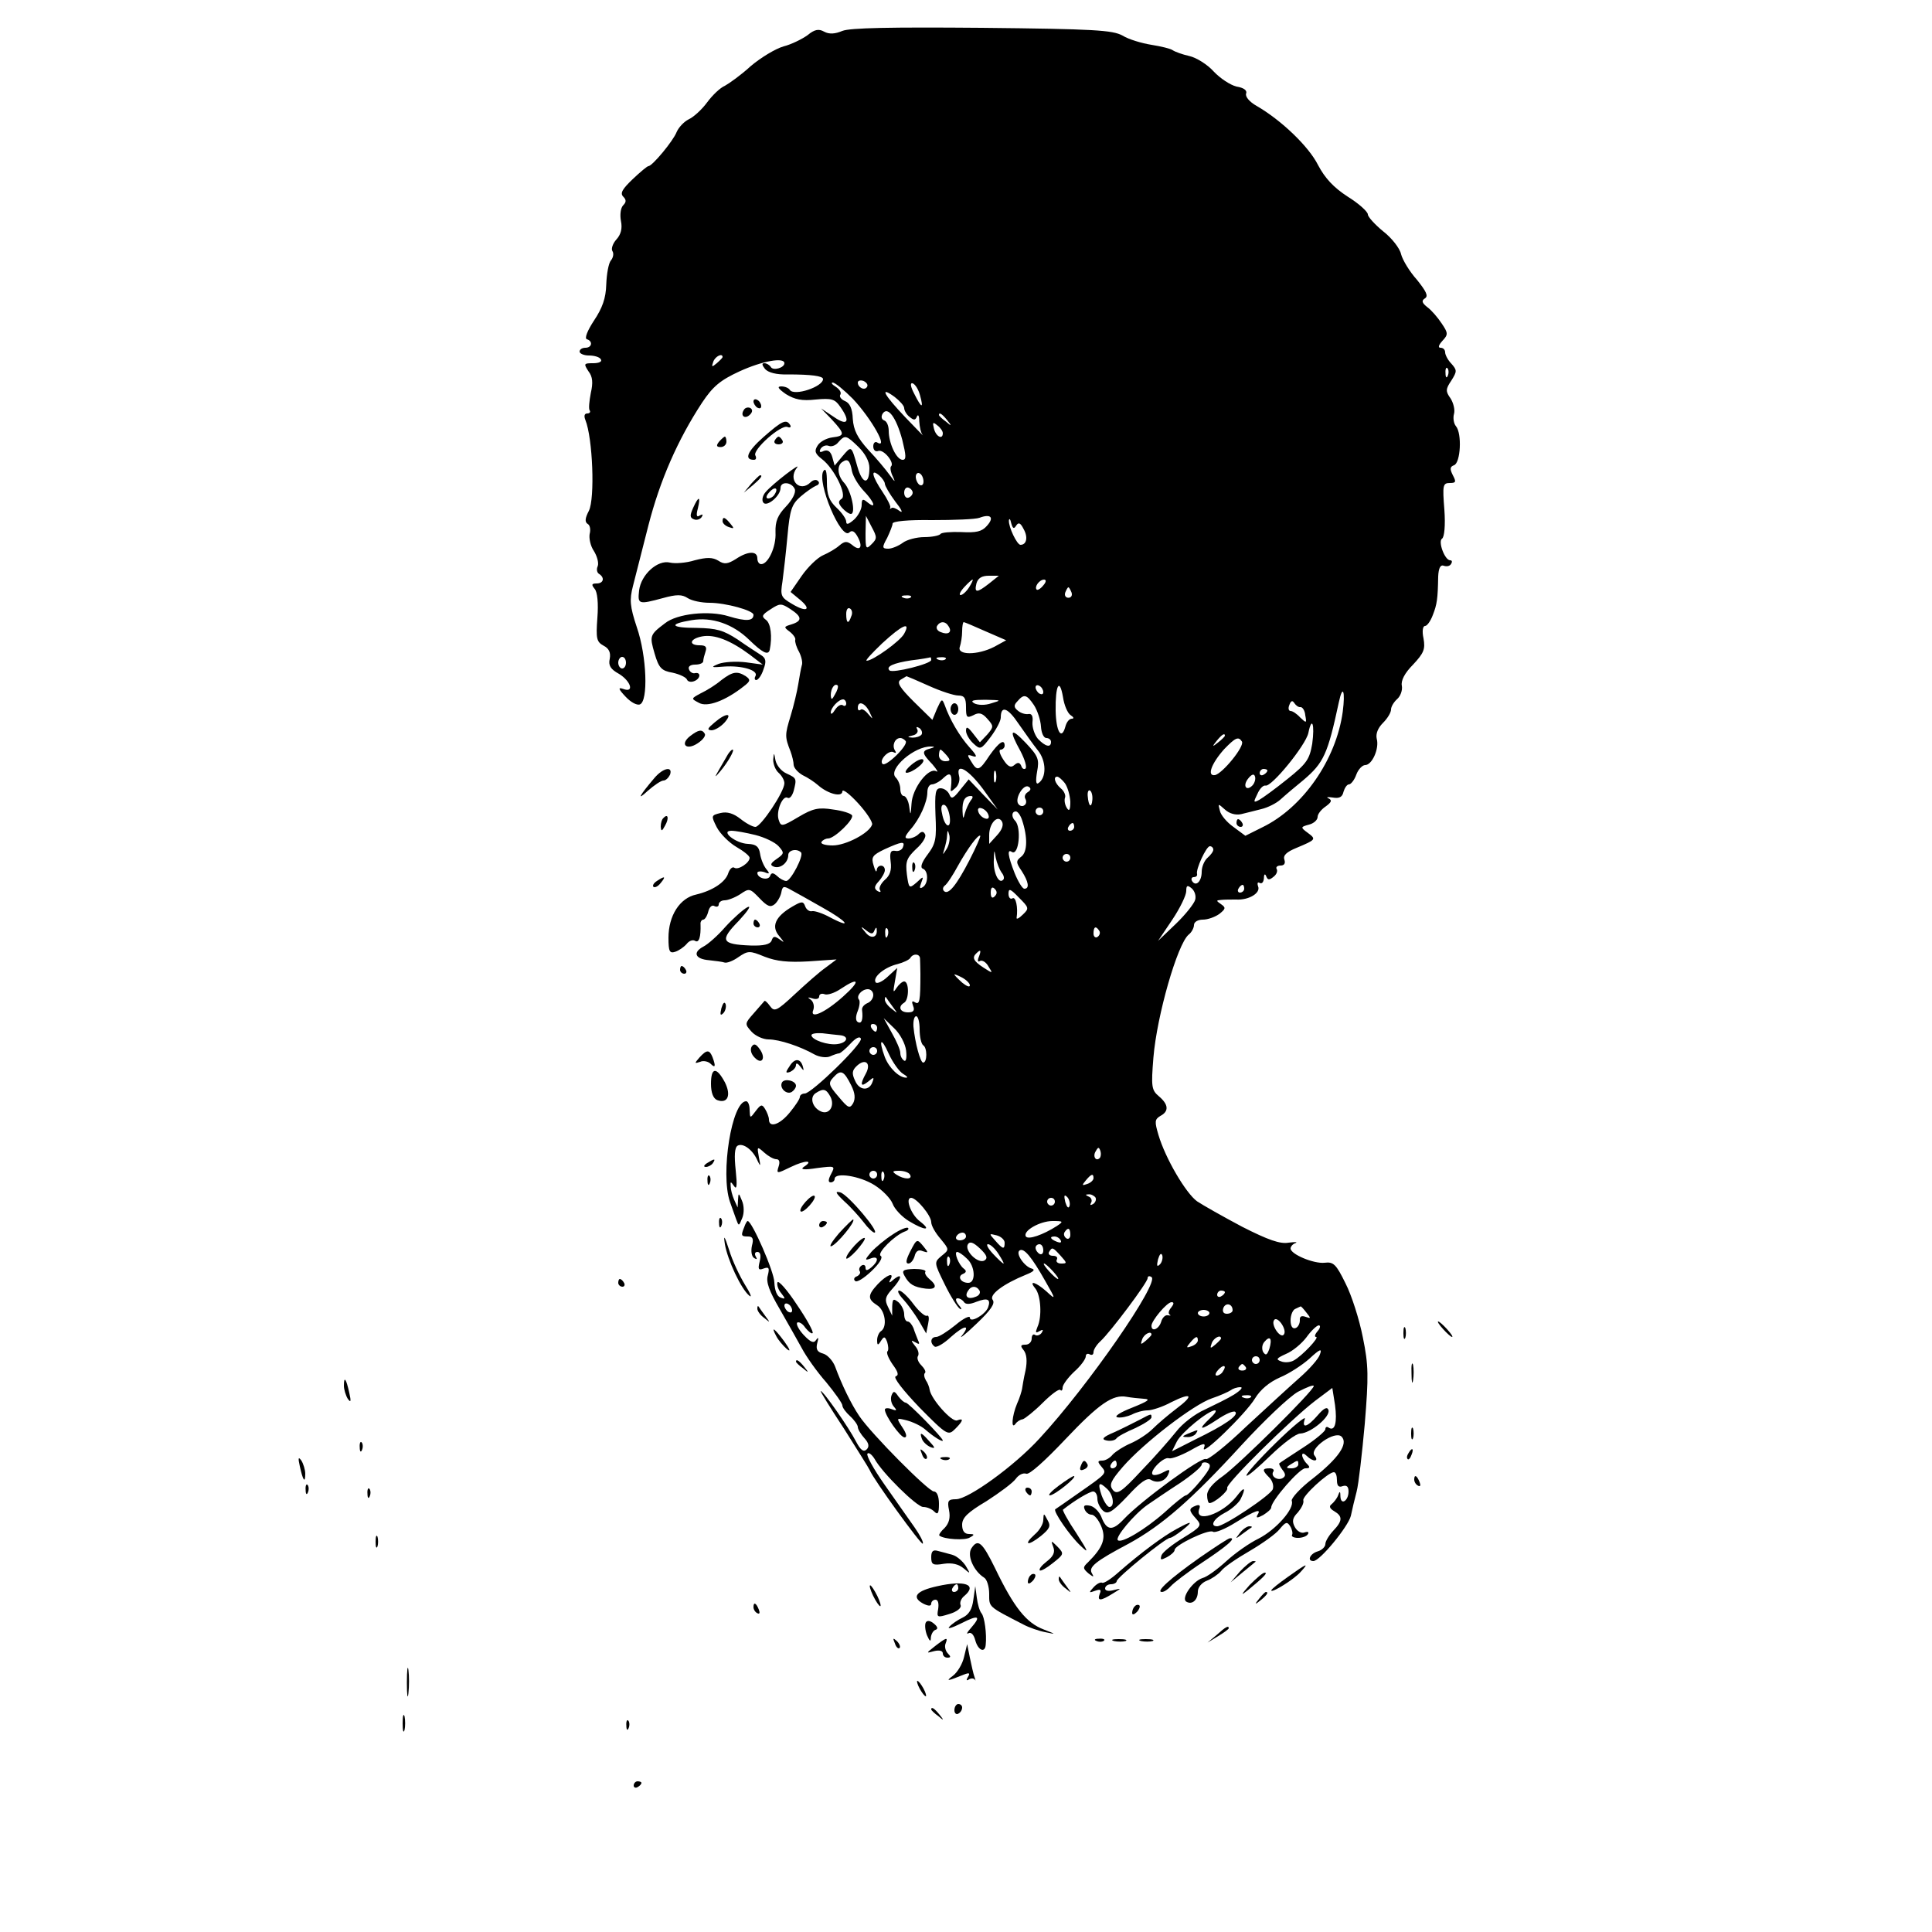 <?xml version="1.0" standalone="no"?>
<!DOCTYPE svg PUBLIC "-//W3C//DTD SVG 20010904//EN"
 "http://www.w3.org/TR/2001/REC-SVG-20010904/DTD/svg10.dtd">
<svg version="1.0" xmlns="http://www.w3.org/2000/svg"
 width="500pt" height="500pt" viewBox="0 0 500 500"
 preserveAspectRatio="xMidYMid meet">

<g transform="translate(0,500) scale(0.1,-0.1)"
fill="#000000" stroke="none">
<path d="M2090 4909 c-14 -10 -42 -24 -62 -29 -21 -6 -59 -29 -85 -51 -25 -23
-56 -45 -67 -51 -12 -5 -32 -24 -46 -43 -14 -19 -35 -38 -48 -44 -12 -6 -26
-21 -31 -33 -9 -23 -63 -88 -73 -88 -3 0 -21 -15 -41 -34 -26 -25 -33 -36 -24
-45 8 -8 8 -14 0 -22 -7 -7 -9 -25 -6 -41 4 -19 0 -35 -12 -48 -9 -10 -14 -24
-10 -30 4 -6 2 -17 -4 -24 -6 -7 -11 -35 -12 -62 -1 -36 -10 -61 -32 -94 -17
-26 -25 -46 -18 -48 16 -5 13 -22 -4 -22 -8 0 -15 -4 -15 -10 0 -5 11 -10 24
-10 14 0 28 -4 31 -10 4 -6 -5 -10 -20 -10 -24 0 -25 -1 -12 -21 11 -14 12
-30 6 -56 -4 -21 -6 -41 -3 -45 3 -4 0 -8 -6 -8 -8 0 -9 -7 -5 -17 19 -47 25
-203 9 -235 -10 -19 -11 -29 -3 -34 6 -3 8 -15 5 -26 -2 -11 2 -31 11 -44 8
-13 13 -30 10 -39 -4 -8 -2 -17 3 -20 16 -10 12 -25 -6 -25 -13 0 -14 -3 -5
-14 7 -8 10 -37 7 -75 -4 -54 -2 -62 16 -72 14 -7 19 -18 16 -34 -4 -17 2 -27
24 -39 31 -19 40 -50 11 -39 -14 5 -13 0 6 -20 13 -14 29 -23 37 -20 22 8 18
125 -8 200 -18 54 -19 71 -10 106 6 23 24 94 40 157 30 117 76 222 139 318 28
42 47 58 97 81 59 27 116 37 116 21 0 -12 -29 -20 -35 -10 -4 6 -11 10 -17 10
-7 0 -6 -5 2 -15 8 -9 29 -15 59 -14 60 0 91 -4 91 -12 0 -20 -75 -45 -86 -28
-3 5 -13 9 -22 9 -12 0 -8 -6 12 -20 23 -14 41 -18 77 -14 41 4 50 1 63 -18
28 -39 20 -52 -16 -27 l-33 22 28 -29 c34 -37 34 -42 1 -46 -15 -2 -32 -11
-38 -21 -9 -14 -7 -21 11 -35 32 -24 66 -94 51 -103 -9 -6 -9 -11 1 -23 8 -9
18 -16 23 -16 14 0 1 60 -17 80 -18 19 -20 46 -4 55 13 9 19 3 24 -25 3 -13
16 -35 30 -50 27 -28 35 -50 10 -30 -12 10 -15 9 -15 -7 0 -11 -9 -28 -20 -38
-14 -12 -20 -14 -20 -5 0 7 -11 23 -25 36 -19 18 -25 33 -25 66 0 28 -3 38 -9
29 -18 -28 46 -180 67 -159 7 7 14 3 22 -12 14 -26 6 -38 -15 -20 -13 10 -19
10 -33 -2 -9 -8 -28 -19 -42 -25 -14 -6 -39 -30 -55 -53 l-29 -42 23 -19 c33
-27 19 -35 -19 -12 -29 17 -31 21 -25 58 3 22 9 75 13 118 6 68 11 82 34 102
15 13 33 25 40 28 7 2 10 8 5 12 -4 5 -13 3 -19 -3 -28 -28 -60 6 -36 37 16
19 -64 -42 -81 -63 -7 -8 -10 -20 -6 -26 8 -14 45 16 45 37 0 18 29 16 37 -3
3 -9 -6 -27 -23 -45 -21 -22 -28 -38 -27 -67 2 -37 -19 -82 -37 -82 -6 0 -10
7 -10 15 0 20 -25 19 -56 -2 -21 -13 -30 -14 -45 -4 -15 9 -30 9 -61 1 -22 -7
-51 -9 -64 -6 -32 8 -75 -31 -80 -72 -4 -36 -2 -37 61 -20 36 10 50 10 65 0
11 -7 36 -12 56 -12 42 0 114 -20 114 -31 0 -16 -18 -18 -64 -4 -51 16 -134 7
-165 -18 -40 -30 -40 -33 -27 -78 11 -38 18 -45 47 -50 18 -4 35 -12 37 -18 2
-5 10 -7 18 -4 17 6 19 24 3 21 -6 -2 -14 3 -16 10 -3 7 4 12 16 12 12 0 21 4
21 9 0 5 3 16 6 25 4 12 0 16 -15 16 -30 0 -26 17 6 23 32 6 73 -10 123 -47
l34 -26 -44 6 c-25 3 -56 1 -70 -4 -22 -9 -20 -10 15 -7 46 3 89 -10 80 -25
-3 -5 -2 -10 2 -10 5 0 14 12 19 28 8 21 6 29 -7 37 -9 6 -36 23 -60 40 -37
24 -54 29 -106 30 -68 0 -74 10 -13 20 53 9 107 -10 149 -51 34 -33 49 -41 53
-26 7 34 3 69 -10 78 -12 9 -10 13 12 27 24 16 28 16 51 1 31 -20 32 -31 3
-40 -20 -6 -20 -7 -4 -19 9 -7 16 -17 14 -21 -1 -5 3 -19 10 -31 6 -12 10 -28
7 -35 -2 -7 -6 -29 -9 -48 -3 -19 -12 -57 -20 -83 -15 -49 -15 -54 0 -92 4
-11 8 -27 8 -35 1 -8 11 -19 23 -26 13 -6 31 -18 40 -26 26 -23 63 -32 63 -16
1 7 19 -7 41 -31 22 -24 38 -49 36 -55 -7 -22 -68 -54 -102 -54 -19 0 -32 4
-29 9 3 5 11 9 17 9 17 0 68 50 62 60 -3 5 -25 12 -49 15 -37 6 -52 3 -89 -19
-44 -26 -46 -26 -52 -7 -7 22 11 65 24 56 5 -2 11 5 15 18 8 32 8 33 -18 45
-14 6 -26 21 -29 34 -4 21 -4 22 -6 2 0 -12 6 -27 14 -34 8 -7 15 -19 15 -27
0 -22 -61 -113 -75 -113 -7 0 -24 9 -39 21 -18 14 -34 19 -51 15 -25 -6 -25
-7 -10 -37 9 -17 32 -40 51 -51 19 -11 34 -23 34 -28 0 -13 -29 -32 -39 -26
-5 4 -12 -2 -16 -13 -7 -24 -41 -46 -83 -56 -43 -9 -72 -55 -72 -112 0 -36 3
-41 18 -36 9 3 22 12 29 20 6 8 16 12 22 8 10 -6 15 10 14 43 -1 6 3 12 7 12
4 0 10 9 13 21 3 12 10 18 16 14 6 -3 11 -1 11 4 0 6 7 11 15 11 9 0 27 7 41
16 23 16 25 15 50 -11 20 -21 28 -24 39 -15 7 6 15 20 17 30 3 17 6 18 25 7
11 -6 49 -27 82 -46 63 -35 80 -57 19 -25 -18 10 -39 17 -46 16 -7 -2 -15 4
-18 12 -5 14 -9 14 -33 0 -45 -26 -56 -52 -34 -77 13 -16 14 -18 2 -9 -14 10
-18 10 -22 -2 -4 -10 -20 -14 -54 -13 -77 3 -81 13 -31 64 23 25 34 41 22 35
-11 -6 -37 -29 -57 -51 -19 -22 -45 -45 -57 -51 -28 -15 -21 -32 15 -35 17 -2
35 -4 40 -6 6 -2 22 4 36 14 25 17 29 17 68 1 31 -12 61 -15 114 -12 l72 5
-28 -21 c-16 -11 -52 -43 -80 -69 -47 -44 -53 -46 -64 -31 -7 10 -14 16 -15
13 -2 -2 -14 -16 -27 -31 -24 -27 -24 -28 -6 -48 10 -11 30 -20 44 -20 28 0
82 -18 119 -39 13 -7 31 -9 40 -5 9 4 20 8 24 8 4 1 17 12 29 25 14 15 24 20
27 13 4 -14 -127 -141 -145 -142 -7 0 -13 -4 -13 -9 0 -5 -12 -23 -26 -40 -26
-32 -54 -41 -54 -18 0 6 -5 19 -10 27 -8 13 -11 12 -24 -5 -15 -20 -15 -20
-16 3 0 12 -4 22 -9 22 -37 0 -67 -187 -42 -260 5 -14 12 -34 16 -45 7 -19 7
-19 16 3 5 12 5 32 -1 45 -8 20 -9 21 -10 2 l-1 -20 -9 20 c-5 11 -9 27 -9 35
-1 13 0 13 9 0 7 -10 8 3 4 41 -4 38 -3 59 5 64 14 8 40 -11 52 -40 7 -15 8
-13 3 10 -5 28 -5 29 14 12 10 -9 24 -17 31 -17 8 0 10 -7 6 -19 -6 -19 -5
-19 32 -1 37 18 61 18 33 0 -10 -7 2 -8 34 -3 47 6 48 6 37 -15 -8 -15 -8 -22
-1 -22 5 0 10 4 10 9 0 18 65 8 103 -16 21 -13 42 -35 47 -48 5 -14 24 -34 42
-45 41 -25 61 -26 29 -1 -24 18 -39 61 -23 61 14 0 52 -46 52 -63 0 -9 11 -28
24 -43 23 -28 23 -28 3 -44 -20 -17 -20 -17 8 -74 15 -31 33 -59 39 -63 6 -4
5 1 -3 10 -8 10 -9 17 -3 17 6 0 13 -4 17 -10 4 -6 15 -6 32 1 29 11 38 7 30
-15 -8 -19 -47 -41 -47 -26 0 6 -17 -2 -37 -19 -21 -17 -43 -31 -50 -31 -15 0
-17 -16 -4 -25 5 -3 24 8 42 25 35 31 52 33 28 3 -8 -10 10 4 38 31 38 36 49
53 42 62 -10 13 27 41 86 65 20 8 25 13 15 16 -19 5 -43 40 -31 47 11 7 31
-17 66 -79 28 -49 28 -50 3 -27 -27 24 -47 30 -29 8 15 -18 18 -74 6 -100 -6
-15 -5 -17 5 -11 9 5 11 4 6 -4 -4 -6 -12 -9 -17 -6 -5 4 -9 -1 -9 -9 0 -9 -7
-16 -16 -16 -13 0 -14 -3 -5 -14 8 -10 10 -28 5 -53 -5 -21 -8 -42 -9 -48 -1
-5 -6 -23 -13 -38 -13 -31 -16 -68 -4 -52 4 6 12 11 19 12 6 2 30 21 51 42 22
22 42 37 46 34 3 -4 6 -1 6 6 0 7 14 26 30 41 17 15 30 33 30 40 0 6 5 8 10 5
6 -3 10 -1 10 6 0 6 8 19 18 28 26 24 122 152 122 163 0 5 4 7 10 3 22 -13
-164 -282 -290 -418 -65 -71 -184 -157 -216 -157 -20 0 -23 -4 -18 -28 4 -20
0 -34 -11 -46 -10 -9 -16 -18 -14 -20 12 -10 67 -13 79 -5 13 7 12 9 -2 9 -12
0 -18 8 -18 24 0 18 14 32 63 61 34 22 68 47 76 58 7 10 19 16 27 13 8 -3 48
33 101 89 87 92 123 117 159 110 11 -2 30 -4 44 -5 19 -1 12 -6 -30 -23 -31
-12 -48 -23 -38 -25 9 -2 26 2 37 7 11 6 29 11 41 11 11 0 39 9 61 21 54 27
60 18 13 -17 -21 -16 -48 -39 -61 -52 -13 -13 -38 -29 -56 -37 -19 -8 -39 -21
-47 -29 -7 -9 -19 -16 -27 -16 -13 0 -13 -3 -3 -15 15 -18 16 -17 -60 -70 -30
-21 -57 -40 -59 -41 -6 -5 38 -69 65 -94 23 -22 21 -17 -11 33 -21 31 -36 59
-34 60 30 24 69 47 78 47 6 0 11 -8 11 -19 0 -10 7 -24 15 -31 12 -10 23 -4
63 38 34 37 51 49 61 42 17 -10 38 -3 45 16 5 12 2 12 -15 3 -11 -6 -23 -8
-26 -5 -9 9 29 47 42 42 7 -2 31 7 55 20 35 20 41 21 36 7 -11 -27 108 88 132
128 14 23 37 42 64 54 24 10 58 32 77 49 27 25 33 27 27 11 -3 -11 -27 -38
-52 -60 -25 -22 -88 -80 -140 -128 -51 -49 -98 -86 -103 -83 -11 7 -169 -109
-212 -155 -30 -32 -45 -31 -59 6 -5 12 -17 25 -28 28 -15 3 -19 1 -15 -9 3 -8
11 -14 18 -14 7 0 18 -13 25 -30 13 -31 5 -54 -34 -93 -14 -13 -14 -16 1 -29
13 -10 15 -10 9 0 -10 16 8 31 95 77 86 47 163 114 292 255 58 63 123 125 146
138 23 12 41 19 41 15 0 -12 -193 -203 -235 -233 -26 -18 -41 -36 -41 -49 0
-12 3 -21 6 -21 13 0 50 32 46 39 -6 9 164 177 228 226 l44 33 7 -44 c6 -45 0
-69 -16 -59 -5 4 -9 2 -9 -4 0 -5 -26 -27 -57 -47 -32 -21 -60 -39 -62 -41 -2
-1 2 -9 8 -17 8 -10 9 -16 1 -21 -13 -8 -32 4 -25 16 4 5 -1 9 -9 9 -20 0 -20
-5 -1 -24 8 -8 12 -21 9 -30 -6 -16 -126 -96 -144 -96 -20 0 -9 20 20 35 16 8
34 24 40 34 16 32 11 36 -10 8 -36 -46 -111 -71 -96 -31 3 8 0 11 -10 7 -18
-7 -18 -12 2 -34 15 -17 13 -20 -34 -49 -28 -17 -53 -37 -56 -45 -4 -13 -2
-13 14 -5 11 6 20 14 20 19 0 12 87 54 99 47 5 -4 32 7 59 24 52 32 68 37 56
19 -4 -8 0 -8 15 0 11 7 21 15 21 20 0 17 73 101 88 101 13 0 13 3 4 12 -7 7
-12 17 -12 22 0 6 5 5 12 -2 16 -16 33 -15 20 1 -15 18 53 66 70 49 18 -18 -8
-56 -74 -108 -33 -25 -57 -52 -55 -58 8 -20 -41 -75 -86 -98 -23 -11 -60 -37
-83 -58 -23 -21 -50 -41 -62 -44 -25 -8 -56 -52 -42 -61 15 -9 30 4 30 26 0
11 10 23 23 28 13 5 29 16 37 25 7 10 41 33 74 52 34 20 69 45 78 57 15 18 19
20 27 7 5 -8 7 -18 5 -22 -3 -4 4 -8 15 -8 11 0 23 4 26 10 3 5 0 7 -9 4 -8
-3 -19 3 -25 14 -8 15 -6 24 8 38 9 11 16 24 14 31 -4 10 64 73 79 73 5 0 8
-9 8 -21 0 -15 5 -19 15 -15 10 3 15 -1 15 -14 0 -24 -20 -37 -21 -13 0 14 -2
15 -6 3 -3 -8 -11 -18 -17 -23 -7 -5 -5 -11 7 -18 22 -13 22 -25 -3 -51 -11
-12 -20 -27 -20 -34 0 -7 -9 -16 -20 -19 -20 -6 -28 -25 -11 -25 17 0 90 89
97 117 3 15 10 44 15 63 5 19 14 98 21 175 10 123 10 151 -5 224 -9 46 -29
109 -45 140 -24 49 -31 56 -54 53 -28 -3 -88 22 -88 37 0 5 6 12 13 14 6 3 -1
3 -18 1 -22 -4 -53 7 -120 41 -49 26 -102 56 -117 66 -29 21 -82 111 -100 172
-10 34 -10 40 5 49 23 12 21 30 -4 51 -19 16 -20 25 -14 100 9 109 62 293 91
318 8 6 14 18 14 25 0 8 10 14 23 14 13 0 32 7 43 15 16 13 17 16 4 25 -13 9
-13 10 0 11 8 1 26 1 39 1 33 -2 64 17 57 34 -3 9 -1 12 4 9 6 -3 10 2 11 12
0 11 3 13 6 5 4 -10 8 -10 19 -1 8 6 11 15 8 20 -3 5 2 9 10 9 10 0 13 6 10
15 -4 11 5 20 32 31 50 21 51 22 28 39 -19 14 -18 15 4 21 12 3 22 12 22 20 0
7 9 19 21 27 15 11 17 16 7 21 -7 3 -2 4 11 2 17 -3 25 1 28 15 3 10 9 19 14
19 5 0 14 11 19 25 5 14 16 25 23 25 18 0 37 43 30 68 -3 13 3 28 16 41 12 12
21 27 21 35 0 7 7 19 16 27 8 7 14 22 12 34 -3 13 7 33 29 55 28 30 32 40 27
68 -4 18 -2 32 4 32 5 0 14 12 20 28 11 28 13 42 14 100 1 22 6 31 14 28 8 -3
16 -1 19 4 4 6 3 10 -2 10 -14 0 -32 49 -21 56 6 4 9 34 6 75 -5 63 -4 69 14
69 16 0 17 3 8 20 -8 16 -8 22 3 26 17 6 21 82 5 101 -6 7 -8 22 -5 32 3 11
-2 29 -9 40 -13 18 -13 24 2 46 15 24 15 27 0 44 -9 9 -16 23 -16 29 0 7 -5
12 -12 12 -7 0 -5 7 5 18 15 16 15 20 -2 45 -10 15 -26 34 -37 42 -14 11 -16
17 -6 23 9 6 3 18 -21 48 -19 21 -37 51 -41 66 -3 15 -24 42 -46 59 -22 18
-40 38 -40 44 0 7 -23 28 -52 46 -37 24 -59 48 -77 82 -24 48 -95 116 -159
153 -18 10 -30 24 -27 32 3 8 -6 15 -25 18 -16 4 -42 21 -59 39 -16 18 -45 36
-63 40 -18 4 -37 11 -43 15 -5 4 -30 10 -55 14 -25 4 -59 14 -75 24 -26 14
-72 17 -364 20 -237 2 -341 0 -361 -8 -19 -8 -34 -9 -47 -2 -14 8 -25 6 -43
-9z m-220 -833 c0 -2 -7 -9 -15 -16 -13 -11 -14 -10 -9 4 5 14 24 23 24 12z
m1877 -48 c-3 -8 -6 -5 -6 6 -1 11 2 17 5 13 3 -3 4 -12 1 -19z m-1503 -29
c-6 -11 -24 -2 -24 11 0 5 7 7 15 4 8 -4 12 -10 9 -15z m-37 -31 c48 -51 94
-132 63 -113 -5 3 -10 -1 -10 -10 0 -10 6 -15 13 -12 14 5 43 -31 33 -40 -3
-3 -1 -15 5 -27 7 -15 5 -14 -8 4 -10 14 -35 44 -56 66 -28 31 -38 51 -40 80
-1 27 -8 41 -20 46 -10 4 -16 12 -12 17 3 6 -3 14 -12 20 -10 6 -13 11 -8 11
6 0 29 -19 52 -42z m174 9 c10 -36 4 -34 -15 4 -10 19 -11 29 -4 27 7 -3 15
-16 19 -31z m-41 -33 c0 -6 6 -17 14 -23 11 -9 15 -9 19 1 3 7 6 2 6 -12 1
-15 4 -30 9 -36 4 -5 -16 16 -45 46 -56 59 -68 82 -28 53 13 -10 25 -23 25
-29z m-5 -82 c10 -41 11 -52 1 -52 -16 0 -36 43 -36 75 0 13 -5 25 -12 27 -7
3 -8 10 -4 17 13 21 35 -8 51 -67z m116 51 c13 -16 12 -17 -3 -4 -10 7 -18 15
-18 17 0 8 8 3 21 -13z m-11 -34 c0 -18 -18 -9 -23 12 -4 16 -3 18 9 8 8 -6
14 -15 14 -20z m-218 -36 c17 -17 28 -37 28 -54 0 -45 -18 -43 -31 3 -16 56
-15 55 -39 27 l-20 -24 -6 22 c-4 14 -11 20 -22 16 -10 -5 -13 -3 -8 6 5 7 14
10 21 7 8 -3 19 2 25 10 17 19 20 18 52 -13z m68 -95 c0 -5 12 -26 27 -46 16
-20 21 -31 12 -25 -9 7 -19 11 -22 8 -4 -3 -5 -2 -3 1 2 3 -7 22 -20 41 -27
40 -32 62 -9 43 8 -7 15 -17 15 -22z m100 6 c0 -8 -4 -12 -10 -9 -5 3 -10 13
-10 21 0 8 5 12 10 9 6 -3 10 -13 10 -21z m-385 -33 c-3 -6 -11 -11 -17 -11
-6 0 -6 6 2 15 14 17 26 13 15 -4z m357 4 c0 -5 -5 -11 -11 -13 -6 -2 -11 4
-11 13 0 9 5 15 11 13 6 -2 11 -8 11 -13z m192 -86 c-13 -15 -28 -18 -66 -16
-27 1 -52 -1 -54 -5 -3 -4 -22 -8 -42 -8 -20 0 -46 -7 -56 -15 -11 -8 -28 -15
-37 -15 -16 0 -17 3 -3 28 7 15 14 32 14 37 0 6 40 10 102 9 57 0 112 2 123 6
29 11 39 1 19 -21z m-298 -47 c-15 -15 -16 -13 -16 28 l1 45 15 -29 c14 -26
14 -30 0 -44z m374 48 c6 9 11 7 19 -9 12 -21 8 -41 -8 -41 -9 0 -31 46 -30
63 1 7 4 3 6 -7 4 -14 7 -16 13 -6z m-70 -150 c-32 -25 -39 -25 -33 0 4 14 14
20 32 20 l26 0 -25 -20z m-52 -10 c-7 -11 -17 -20 -22 -20 -5 0 -1 9 9 20 10
11 20 20 22 20 2 0 -2 -9 -9 -20z m192 5 c-7 -9 -15 -13 -17 -11 -7 7 7 26 19
26 6 0 6 -6 -2 -15z m73 -18 c3 -8 -1 -14 -8 -14 -7 0 -11 6 -8 14 3 7 6 13 8
13 2 0 5 -6 8 -13z m-416 -13 c-3 -3 -12 -4 -19 -1 -8 3 -5 6 6 6 11 1 17 -2
13 -5z m-154 -49 c-7 -21 -13 -19 -13 6 0 11 4 18 10 14 5 -3 7 -12 3 -20z
m252 -26 c10 -15 -1 -23 -20 -15 -9 3 -13 10 -10 16 8 13 22 13 30 -1z m96
-13 l53 -23 -31 -17 c-43 -22 -97 -22 -89 0 3 9 6 27 6 40 0 13 2 24 4 24 2 0
28 -11 57 -24z m-211 -6 c-10 -19 -81 -70 -97 -70 -5 0 14 20 40 45 52 48 75
58 57 25z m-720 -75 c0 -8 -4 -15 -10 -15 -5 0 -10 7 -10 15 0 8 5 15 10 15 6
0 10 -7 10 -15z m790 7 c0 -10 -100 -35 -108 -27 -10 10 10 19 56 26 26 3 48
7 50 8 1 0 2 -3 2 -7z m37 2 c-3 -3 -12 -4 -19 -1 -8 3 -5 6 6 6 11 1 17 -2
13 -5z m-43 -69 c31 -14 65 -25 76 -25 16 0 20 -7 20 -30 0 -27 2 -29 19 -21
14 8 23 6 36 -9 17 -19 17 -21 0 -41 l-19 -20 -18 23 c-13 17 -18 19 -18 7 0
-9 9 -24 19 -33 18 -17 20 -16 45 17 14 19 26 41 26 50 0 32 18 26 46 -16 16
-23 38 -54 50 -69 22 -27 23 -71 1 -85 -6 -4 -7 7 -3 30 6 32 3 40 -29 74 -40
42 -45 35 -14 -21 11 -21 17 -41 13 -45 -4 -3 -9 0 -11 7 -4 9 -9 10 -18 2 -9
-8 -17 -4 -29 15 -9 14 -12 25 -6 25 5 0 10 5 10 10 0 19 -15 9 -39 -25 -27
-41 -32 -42 -48 -15 -11 17 -10 18 5 13 12 -4 10 2 -9 23 -26 29 -51 72 -64
109 -7 18 -8 17 -20 -9 l-12 -29 -48 47 c-37 37 -45 50 -34 57 8 5 15 9 15 9
1 0 27 -11 58 -25z m-243 -22 c-8 -15 -10 -15 -11 -2 0 17 10 32 18 25 2 -3
-1 -13 -7 -23z m539 6 c0 -6 -4 -7 -10 -4 -5 3 -10 11 -10 16 0 6 5 7 10 4 6
-3 10 -11 10 -16z m71 -60 c8 -5 9 -9 3 -9 -7 0 -14 -9 -17 -21 -10 -36 -24
-12 -25 42 -1 65 10 87 19 35 3 -21 12 -42 20 -47z m704 9 c-17 -124 -103
-248 -208 -299 l-44 -22 -31 23 c-17 12 -33 31 -35 42 -5 19 -5 19 13 3 12
-11 28 -15 42 -12 13 3 36 9 52 13 17 4 39 15 50 25 12 11 38 33 59 50 53 45
63 67 92 202 10 47 17 29 10 -25z m-799 17 c9 -14 17 -39 18 -55 1 -17 7 -30
14 -30 6 0 12 -4 12 -10 0 -16 -15 -12 -34 8 -9 11 -15 30 -14 43 2 16 -2 23
-11 21 -7 -1 -19 2 -27 9 -10 8 -11 14 -1 24 17 20 24 18 43 -10z m-486 4 c0
-5 -4 -8 -9 -4 -6 3 -14 -3 -20 -12 -6 -10 -11 -13 -11 -7 0 12 20 34 32 34 4
0 8 -5 8 -11z m376 1 c-17 -6 -36 -5 -45 0 -11 7 -3 9 29 9 42 -1 43 -1 16 -9z
m800 -10 c5 0 11 -9 12 -21 4 -21 3 -21 -13 -6 -9 10 -20 17 -25 17 -5 0 -7 7
-3 16 4 11 8 12 13 4 4 -6 11 -11 16 -10z m-1116 -12 c10 -21 10 -21 -3 -6 -8
10 -17 15 -20 11 -4 -3 -7 -1 -7 5 0 20 19 13 30 -10z m1146 -83 c-7 -40 -14
-51 -64 -91 -31 -25 -64 -49 -73 -54 -15 -8 -16 -7 -5 15 6 14 15 23 21 22 15
-5 104 104 111 136 9 45 17 23 10 -28z m-1011 24 c-4 -5 -14 -8 -23 -8 -15 1
-15 2 1 6 9 2 14 9 11 15 -4 7 -2 8 5 4 6 -4 9 -12 6 -17z m785 -3 c0 -2 -8
-10 -17 -17 -16 -13 -17 -12 -4 4 13 16 21 21 21 13z m-826 -14 c7 -11 -52
-68 -60 -59 -10 10 17 38 29 30 6 -3 7 -1 3 5 -8 13 0 32 14 32 5 0 11 -4 14
-8z m870 -1 c8 -12 -51 -84 -70 -87 -21 -3 -9 30 24 67 29 30 37 34 46 20z
m-806 -18 c-23 -6 -23 -12 5 -41 12 -14 16 -22 10 -18 -20 11 -62 -44 -64 -84
-2 -31 -3 -32 -6 -7 -2 15 -9 27 -14 27 -5 0 -9 8 -9 18 0 10 -5 23 -12 30
-21 21 49 82 92 80 10 0 9 -2 -2 -5z m42 -18 c10 -12 10 -15 -4 -15 -9 0 -16
7 -16 15 0 8 2 15 4 15 2 0 9 -7 16 -15z m94 -87 l38 -53 -38 39 -37 39 -22
-27 c-18 -23 -23 -25 -28 -12 -4 9 -14 16 -23 16 -13 0 -15 -11 -13 -69 3 -61
1 -74 -20 -102 -16 -21 -20 -34 -13 -37 15 -5 15 -39 0 -48 -8 -5 -9 -2 -4 11
7 18 6 18 -12 1 -19 -16 -20 -16 -25 21 -4 33 -1 42 24 66 17 15 27 32 23 38
-4 8 -9 8 -17 0 -6 -6 -18 -11 -26 -11 -11 0 -10 5 5 23 24 27 44 71 44 97 0
11 5 20 12 20 6 0 20 7 30 17 18 17 23 10 19 -26 -2 -11 0 -11 12 0 8 7 12 21
9 31 -9 36 24 17 62 -34z m33 20 c-3 -7 -5 -2 -5 12 0 14 2 19 5 13 2 -7 2
-19 0 -25z m703 28 c0 -3 -4 -8 -10 -11 -5 -3 -10 -1 -10 4 0 6 5 11 10 11 6
0 10 -2 10 -4z m-39 -39 c-16 -16 -26 0 -10 19 9 11 15 12 17 4 2 -6 -1 -17
-7 -23z m-485 6 c7 -10 13 -31 14 -48 0 -21 -3 -26 -9 -16 -5 8 -7 19 -5 26 3
6 -2 18 -11 25 -15 13 -20 30 -9 30 4 0 13 -8 20 -17z m-96 -23 c-7 -4 -10
-12 -6 -18 3 -6 2 -13 -3 -16 -5 -4 -12 -2 -16 4 -9 14 14 52 27 44 7 -4 6 -9
-2 -14z m167 -20 c-2 -23 -10 -17 -12 10 -1 10 2 17 6 14 4 -2 7 -13 6 -24z
m-315 -2 c-5 -7 -12 -22 -15 -33 -4 -16 -5 -15 -6 6 -1 27 6 39 22 39 6 0 5
-5 -1 -12z m-54 -42 c4 -35 -14 -26 -20 9 -4 16 -1 24 6 22 6 -2 12 -16 14
-31z m100 5 c3 -8 -1 -12 -9 -9 -7 2 -15 10 -17 17 -3 8 1 12 9 9 7 -2 15 -10
17 -17z m142 9 c0 -5 -4 -10 -10 -10 -5 0 -10 5 -10 10 0 6 5 10 10 10 6 0 10
-4 10 -10z m-55 -22 c15 -45 14 -83 -2 -95 -14 -11 -14 -15 1 -37 18 -28 21
-46 7 -46 -5 0 -16 18 -25 40 -18 46 -20 64 -7 55 18 -10 25 64 8 81 -10 10
-9 24 2 24 5 0 12 -10 16 -22z m-65 -40 l-20 -22 0 23 c0 30 22 54 33 35 5 -9
0 -22 -13 -36z m200 22 c0 -5 -5 -10 -11 -10 -5 0 -7 5 -4 10 3 6 8 10 11 10
2 0 4 -4 4 -10z m-825 -21 c24 -6 51 -19 60 -29 15 -17 15 -19 -5 -33 -16 -11
-18 -16 -7 -20 17 -6 37 11 37 30 0 13 22 18 33 7 8 -8 -26 -73 -38 -74 -6 0
-17 6 -24 13 -10 9 -15 9 -18 0 -5 -13 -33 -6 -33 8 0 4 8 5 18 2 14 -6 15 -4
5 8 -7 9 -14 26 -16 40 -3 18 -10 24 -31 25 -32 1 -73 34 -43 34 10 0 38 -5
62 -11z m495 -36 c-11 -17 -11 -17 -6 0 3 10 7 26 7 35 1 15 2 15 6 0 2 -10
-1 -25 -7 -35z m59 -29 c-34 -66 -55 -91 -66 -80 -4 4 -3 10 2 14 6 4 21 27
34 51 25 45 53 83 58 78 1 -2 -11 -30 -28 -63z m-172 34 c-2 -7 -11 -12 -20
-10 -12 2 -15 -4 -12 -28 3 -22 -2 -36 -15 -47 -10 -9 -16 -21 -13 -26 4 -6 1
-7 -6 -3 -9 6 -9 12 3 25 9 10 16 23 16 29 0 16 -20 15 -21 0 -1 -7 -4 -2 -8
12 -7 22 -3 27 28 42 44 20 54 22 48 6z m803 -7 c0 -5 -7 -14 -15 -21 -8 -7
-15 -23 -15 -36 0 -25 -15 -40 -25 -24 -3 5 -1 10 4 10 6 0 10 3 9 8 -4 12 24
72 33 72 5 0 9 -4 9 -9z m-548 -59 c6 -7 8 -16 4 -19 -11 -12 -26 19 -24 52 1
27 1 28 5 5 3 -14 10 -31 15 -38z m178 38 c0 -5 -4 -10 -10 -10 -5 0 -10 5
-10 10 0 6 5 10 10 10 6 0 10 -4 10 -10z m-196 -100 c-6 -6 -10 -3 -10 10 0
13 4 16 10 10 7 -7 7 -13 0 -20z m519 -9 c-3 -10 -25 -38 -50 -62 l-46 -44 37
55 c20 30 36 63 36 74 0 15 3 16 14 7 8 -7 12 -20 9 -30z m127 29 c0 -5 -5
-10 -11 -10 -5 0 -7 5 -4 10 3 6 8 10 11 10 2 0 4 -4 4 -10z m-573 -67 c-10
-10 -17 -13 -16 -8 4 26 -2 56 -11 50 -5 -3 -10 2 -10 12 0 15 5 13 27 -10 26
-26 27 -28 10 -44z m-384 -41 c4 9 6 9 6 1 2 -20 -16 -24 -30 -5 -13 15 -12
16 3 4 13 -10 17 -10 21 0z m34 -14 c-3 -8 -6 -5 -6 6 -1 11 2 17 5 13 3 -3 4
-12 1 -19z m548 13 c3 -5 1 -12 -5 -16 -5 -3 -10 1 -10 9 0 18 6 21 15 7z
m-312 -68 c-4 -9 -2 -14 3 -10 6 3 16 -3 22 -14 12 -19 12 -19 -13 -3 -26 17
-30 26 -18 37 11 11 13 8 6 -10z m-152 -3 c0 -5 1 -23 1 -40 0 -71 -2 -81 -14
-74 -8 5 -9 2 -5 -9 5 -12 1 -17 -13 -17 -21 0 -27 15 -10 25 13 8 13 55 0 55
-5 0 -14 -8 -20 -17 -9 -14 -9 -11 -4 17 l6 35 -25 -23 c-14 -13 -28 -19 -31
-14 -8 13 23 39 57 47 15 4 30 11 33 16 7 12 24 11 25 -1z m129 -70 c0 -6 -9
-2 -20 7 -11 10 -20 19 -20 21 0 1 9 -2 20 -8 11 -6 20 -15 20 -20z m-328 -29
c-48 -43 -88 -60 -77 -34 3 9 0 21 -7 26 -9 6 -8 7 5 3 9 -3 17 -1 17 5 0 6 6
9 14 6 7 -3 26 3 42 14 48 32 52 21 6 -20z m78 4 c0 -9 -7 -18 -15 -21 -9 -4
-15 -11 -14 -18 3 -24 -1 -37 -11 -31 -6 3 -6 15 0 29 5 13 6 26 3 29 -8 9 7
27 23 27 8 0 14 -7 14 -15z m50 -30 c14 -19 14 -19 -2 -6 -10 7 -18 18 -18 24
0 6 1 8 3 6 1 -2 9 -13 17 -24z m70 -59 c0 -19 4 -37 9 -41 11 -6 11 -45 0
-45 -7 0 -21 51 -25 93 -1 15 2 27 7 27 5 0 9 -15 9 -34z m-35 -55 c2 -18 0
-29 -5 -26 -6 4 -10 12 -10 20 0 8 -10 31 -22 52 l-21 38 27 -26 c15 -14 29
-40 31 -58z m-75 59 c0 -5 -2 -10 -4 -10 -3 0 -8 5 -11 10 -3 6 -1 10 4 10 6
0 11 -4 11 -10z m-97 -19 c25 -2 21 -19 -5 -23 -25 -4 -68 11 -68 23 0 4 12 6
28 5 15 -2 35 -4 45 -5z m164 -100 c10 -6 14 -10 8 -10 -18 0 -44 25 -55 53
-17 46 -10 54 10 9 10 -22 27 -46 37 -52z m-67 59 c0 -5 -4 -10 -10 -10 -5 0
-10 5 -10 10 0 6 5 10 10 10 6 0 10 -4 10 -10z m-29 -58 c-16 -29 -14 -37 6
-21 14 12 16 12 11 -1 -8 -24 -34 -23 -45 3 -9 19 -8 27 5 39 22 20 37 6 23
-20z m-38 -31 c10 -20 11 -34 5 -46 -9 -15 -13 -13 -38 17 -26 30 -27 35 -13
50 19 21 27 17 46 -21z m-54 -29 c12 -23 -2 -47 -23 -39 -23 9 -32 37 -15 48
20 13 27 11 38 -9z m697 -159 c-10 -10 -19 5 -10 18 6 11 8 11 12 0 2 -7 1
-15 -2 -18z m-576 -43 c0 -5 -4 -10 -10 -10 -5 0 -10 5 -10 10 0 6 5 10 10 10
6 0 10 -4 10 -10z m17 -12 c-3 -8 -6 -5 -6 6 -1 11 2 17 5 13 3 -3 4 -12 1
-19z m68 12 c8 -13 -15 -13 -35 0 -12 8 -11 10 7 10 12 0 25 -4 28 -10z m475
-9 c0 -5 -7 -12 -16 -15 -14 -5 -15 -4 -4 9 14 17 20 19 20 6z m-62 -72 c-3
-8 -7 -3 -11 10 -4 17 -3 21 5 13 5 -5 8 -16 6 -23z m67 22 c3 -5 0 -13 -6
-17 -7 -4 -9 -3 -5 4 3 5 0 13 -6 15 -9 4 -10 6 -1 6 6 1 14 -3 18 -8z m-105
-11 c0 -5 -4 -10 -10 -10 -5 0 -10 5 -10 10 0 6 5 10 10 10 6 0 10 -4 10 -10z
m5 -63 c-36 -23 -74 -36 -80 -27 -9 14 36 40 69 40 28 0 29 -1 11 -13z m35
-23 c0 -8 -5 -12 -10 -9 -6 4 -8 11 -5 16 9 14 15 11 15 -7z m-270 -4 c0 -5
-7 -10 -16 -10 -8 0 -12 5 -9 10 3 6 10 10 16 10 5 0 9 -4 9 -10z m100 -16 c0
-18 -4 -18 -24 5 -17 19 -17 19 3 14 12 -3 21 -12 21 -19z m145 6 c3 -6 -1 -7
-9 -4 -18 7 -21 14 -7 14 6 0 13 -4 16 -10z m-197 -52 c-17 -10 -53 26 -43 42
5 8 14 5 31 -11 18 -17 21 -25 12 -31z m36 17 c9 -14 15 -25 13 -25 -2 0 -14
11 -27 25 -13 14 -19 25 -13 25 6 0 18 -11 27 -25z m116 9 c0 -8 -4 -12 -10
-9 -5 3 -10 10 -10 16 0 5 5 9 10 9 6 0 10 -7 10 -16z m45 -14 c17 -19 17 -20
1 -20 -9 0 -14 5 -11 10 3 6 -1 10 -10 10 -9 0 -13 5 -10 10 8 13 9 13 30 -10z
m-243 -7 c22 -19 24 -63 4 -63 -20 0 -29 17 -14 23 9 4 10 8 2 14 -13 10 -26
43 -17 43 4 0 15 -7 25 -17z m500 -15 c-8 -8 -9 -4 -5 13 4 13 8 18 11 10 2
-7 -1 -18 -6 -23z m-545 0 c-3 -8 -6 -5 -6 6 -1 11 2 17 5 13 3 -3 4 -12 1
-19z m268 -18 c10 -11 16 -20 13 -20 -3 0 -13 9 -23 20 -10 11 -16 20 -13 20
3 0 13 -9 23 -20z m-190 -50 c3 -6 -1 -13 -10 -16 -19 -8 -30 0 -20 15 8 14
22 14 30 1z m635 -4 c0 -3 -4 -8 -10 -11 -5 -3 -10 -1 -10 4 0 6 5 11 10 11 6
0 10 -2 10 -4z m-139 -40 c-7 -8 -8 -16 -4 -18 4 -3 3 -3 -4 -2 -7 2 -15 -6
-18 -17 -6 -19 -25 -27 -25 -10 0 13 40 61 52 61 7 0 6 -5 -1 -14z m159 -7 c0
-5 -7 -9 -15 -9 -9 0 -12 6 -9 15 6 15 24 11 24 -6z m191 -6 c12 -15 12 -16
-2 -11 -11 4 -16 1 -15 -9 0 -9 -5 -18 -11 -20 -8 -3 -13 5 -13 20 0 14 6 28
13 30 6 3 13 6 13 6 1 1 8 -7 15 -16z m-251 -1 c0 -5 -7 -9 -15 -9 -8 0 -15 4
-15 9 0 4 7 8 15 8 8 0 15 -4 15 -8z m193 -55 c-3 -6 -11 -3 -19 8 -7 10 -11
22 -7 28 3 6 11 3 19 -8 7 -10 11 -22 7 -28z m87 8 c-7 -8 -9 -15 -4 -15 10 0
-36 -49 -58 -61 -9 -5 -24 -6 -33 -2 -14 5 -11 8 13 19 17 7 40 26 53 43 12
17 27 31 32 31 5 0 4 -7 -3 -15z m-430 -9 c0 -2 -7 -9 -15 -16 -13 -11 -14
-10 -9 4 5 14 24 23 24 12z m120 -15 c0 -5 -7 -12 -16 -15 -14 -5 -15 -4 -4 9
14 17 20 19 20 6z m60 5 c0 -2 -7 -9 -15 -16 -13 -11 -14 -10 -9 4 5 14 24 23
24 12z m125 -27 c-6 -16 -9 -18 -16 -8 -4 8 -3 19 3 26 15 18 21 9 13 -18z
m-25 -29 c0 -5 -4 -10 -10 -10 -5 0 -10 5 -10 10 0 6 5 10 10 10 6 0 10 -4 10
-10z m-95 -29 c-3 -6 -11 -11 -16 -11 -5 0 -4 6 3 14 14 16 24 13 13 -3z m59
11 c3 -5 -1 -9 -9 -9 -8 0 -12 4 -9 9 3 4 7 8 9 8 2 0 6 -4 9 -8z m-30 -71
c-16 -10 -51 -27 -76 -39 -25 -11 -58 -36 -74 -57 -16 -20 -56 -66 -90 -101
-52 -56 -63 -63 -74 -50 -10 13 -6 23 26 60 54 62 183 161 230 177 21 7 43 17
49 21 5 4 16 8 25 8 8 0 1 -8 -16 -19z m43 -7 c-3 -3 -12 -4 -19 -1 -8 3 -5 6
6 6 11 1 17 -2 13 -5z m-105 -54 c-34 -32 -26 -33 18 -4 22 15 43 24 47 20 9
-9 -27 -34 -103 -71 l-61 -31 13 26 c13 24 80 79 98 80 6 0 0 -9 -12 -20z
m-242 -120 c0 -5 -5 -10 -11 -10 -5 0 -7 5 -4 10 3 6 8 10 11 10 2 0 4 -4 4
-10z m218 -41 c-17 -21 -35 -39 -39 -39 -4 0 -29 -20 -55 -44 -51 -45 -112
-81 -121 -72 -8 7 42 67 76 91 16 11 54 37 85 57 31 21 56 42 56 48 0 5 7 7
15 4 11 -5 8 -14 -17 -45z m252 41 c0 -5 -8 -10 -17 -10 -15 0 -16 2 -3 10 19
12 20 12 20 0z m-494 -64 c16 -16 19 -46 5 -46 -5 0 -14 14 -20 30 -11 33 -7
37 15 16z"/>
<path d="M2460 3165 c0 -8 5 -15 10 -15 6 0 10 7 10 15 0 8 -4 15 -10 15 -5 0
-10 -7 -10 -15z"/>
<path d="M3200 2870 c0 -5 5 -10 11 -10 5 0 7 5 4 10 -3 6 -8 10 -11 10 -2 0
-4 -4 -4 -10z"/>
<path d="M2359 3021 c-13 -11 -19 -20 -13 -21 15 0 50 27 43 34 -3 4 -17 -2
-30 -13z"/>
<path d="M2361 2754 c0 -11 3 -14 6 -6 3 7 2 16 -1 19 -3 4 -6 -2 -5 -13z"/>
<path d="M3075 1290 c-16 -7 -17 -9 -3 -9 9 -1 20 4 23 9 7 11 7 11 -20 0z"/>
<path d="M1950 3961 c0 -5 5 -13 10 -16 6 -3 10 -2 10 4 0 5 -4 13 -10 16 -5
3 -10 2 -10 -4z"/>
<path d="M1925 3939 c-10 -15 3 -25 16 -12 7 7 7 13 1 17 -6 3 -14 1 -17 -5z"/>
<path d="M1976 3869 c-42 -37 -51 -59 -25 -59 6 0 7 5 4 11 -9 14 66 81 83 74
7 -3 10 0 7 5 -10 16 -20 12 -69 -31z"/>
<path d="M1861 3857 c-8 -10 -7 -14 4 -14 8 0 15 6 15 14 0 7 -2 13 -4 13 -2
0 -9 -6 -15 -13z"/>
<path d="M2005 3860 c-3 -5 1 -10 10 -10 9 0 13 5 10 10 -3 6 -8 10 -10 10 -2
0 -7 -4 -10 -10z"/>
<path d="M1944 3748 l-19 -23 23 19 c21 18 27 26 19 26 -2 0 -12 -10 -23 -22z"/>
<path d="M1794 3686 c-9 -20 -9 -26 2 -30 7 -3 16 0 20 6 4 7 3 8 -5 4 -8 -6
-10 0 -5 18 8 33 2 33 -12 2z"/>
<path d="M1870 3651 c0 -5 7 -12 16 -15 14 -5 15 -4 4 9 -14 17 -20 19 -20 6z"/>
<path d="M1867 3240 c-14 -12 -38 -27 -53 -34 -26 -14 -26 -14 -5 -25 21 -12
68 5 116 43 17 13 18 17 5 26 -22 14 -34 12 -63 -10z"/>
<path d="M1849 3130 c-18 -15 -20 -19 -8 -20 9 0 24 9 34 20 23 26 4 26 -26 0z"/>
<path d="M1786 3095 c-27 -21 -10 -38 19 -19 14 9 22 20 19 25 -7 12 -16 11
-38 -6z"/>
<path d="M1884 3048 c-4 -7 -14 -24 -22 -38 -14 -24 -13 -24 3 -5 20 24 37 55
31 55 -3 0 -8 -6 -12 -12z"/>
<path d="M1694 2987 c-40 -47 -47 -61 -18 -34 17 15 35 27 41 27 6 0 13 7 17
15 8 23 -18 18 -40 -8z"/>
<path d="M1717 2883 c-4 -3 -7 -13 -7 -22 1 -13 3 -13 11 2 11 19 8 33 -4 20z"/>
<path d="M1700 2720 c-8 -5 -12 -12 -9 -15 4 -3 12 1 19 10 14 17 11 19 -10 5z"/>
<path d="M1950 2610 c0 -5 5 -10 11 -10 5 0 7 5 4 10 -3 6 -8 10 -11 10 -2 0
-4 -4 -4 -10z"/>
<path d="M1760 2490 c0 -5 5 -10 11 -10 5 0 7 5 4 10 -3 6 -8 10 -11 10 -2 0
-4 -4 -4 -10z"/>
<path d="M1867 2391 c-4 -17 -3 -21 5 -13 5 5 8 16 6 23 -3 8 -7 3 -11 -10z"/>
<path d="M1945 2291 c-4 -8 -1 -19 8 -28 19 -20 30 -1 13 22 -10 14 -15 15
-21 6z"/>
<path d="M1810 2263 c-13 -15 -13 -16 2 -11 8 4 21 1 27 -5 12 -12 14 -7 5 17
-8 20 -15 20 -34 -1z"/>
<path d="M2043 2240 c-11 -16 -10 -18 2 -14 8 4 15 11 15 18 0 6 5 4 11 -4 9
-12 10 -12 7 -1 -6 23 -22 23 -35 1z"/>
<path d="M1840 2195 c0 -23 6 -38 16 -42 27 -10 37 12 20 46 -22 41 -36 39
-36 -4z"/>
<path d="M2024 2199 c-8 -14 11 -33 25 -25 6 4 11 11 11 16 0 13 -29 20 -36 9z"/>
<path d="M1830 1990 c-9 -6 -10 -10 -3 -10 6 0 15 5 18 10 8 12 4 12 -15 0z"/>
<path d="M1831 1944 c0 -11 3 -14 6 -6 3 7 2 16 -1 19 -3 4 -6 -2 -5 -13z"/>
<path d="M2185 1891 c17 -15 39 -40 50 -54 11 -15 24 -27 28 -27 15 0 -68 98
-88 104 -15 4 -13 -1 10 -23z"/>
<path d="M2085 1890 c-10 -11 -16 -22 -13 -25 3 -3 13 4 23 15 10 11 16 22 13
25 -3 3 -13 -4 -23 -15z"/>
<path d="M1861 1834 c0 -11 3 -14 6 -6 3 7 2 16 -1 19 -3 4 -6 -2 -5 -13z"/>
<path d="M2171 1808 c-18 -21 -27 -36 -19 -33 15 6 63 64 56 69 -1 1 -18 -15
-37 -36z"/>
<path d="M1926 1824 c-9 -22 -8 -24 10 -24 12 0 15 -6 10 -24 -3 -14 -1 -28 6
-32 7 -4 8 -3 4 4 -4 7 -2 12 4 12 8 0 10 -9 6 -25 -5 -20 -3 -23 10 -18 14 5
16 2 11 -18 -5 -17 4 -41 31 -87 20 -35 46 -81 57 -101 11 -21 39 -61 63 -88
23 -28 42 -55 42 -60 0 -6 9 -18 20 -28 11 -10 20 -23 20 -28 0 -6 8 -19 17
-29 12 -13 13 -22 6 -29 -8 -8 -16 -2 -28 21 -18 35 -84 130 -91 130 -2 0 25
-44 60 -97 34 -54 65 -103 67 -108 9 -23 133 -194 137 -190 3 3 -7 22 -21 42
-15 21 -50 71 -78 111 -28 40 -48 76 -44 80 3 4 11 -2 18 -13 20 -37 110 -125
126 -125 10 0 22 -5 29 -12 9 -9 12 -5 12 20 0 19 -5 32 -13 32 -14 0 -162
149 -193 195 -21 31 -45 80 -63 129 -6 15 -20 30 -31 33 -15 4 -19 11 -15 27
4 14 3 17 -3 8 -6 -9 -14 -6 -32 13 -13 14 -20 28 -17 32 4 3 14 -2 21 -13 8
-10 17 -17 19 -14 3 3 -15 36 -41 74 -25 38 -48 64 -50 57 -2 -6 2 -19 10 -28
11 -14 11 -16 -2 -11 -9 3 -15 18 -16 39 0 27 -58 159 -69 159 -2 0 -6 -7 -9
-16z m124 -215 c0 -6 -4 -7 -10 -4 -5 3 -10 11 -10 16 0 6 5 7 10 4 6 -3 10
-11 10 -16z"/>
<path d="M2120 1829 c0 -5 5 -7 10 -4 6 3 10 8 10 11 0 2 -4 4 -10 4 -5 0 -10
-5 -10 -11z"/>
<path d="M2310 1805 c-19 -12 -44 -33 -55 -45 -17 -20 -18 -23 -2 -17 21 8 22
-6 2 -23 -11 -9 -15 -9 -15 -1 0 7 -5 9 -10 6 -6 -4 -8 -10 -5 -15 3 -4 -1
-10 -7 -13 -7 -2 -10 -8 -5 -12 4 -5 23 7 42 25 21 20 31 36 24 40 -10 7 36
53 63 63 7 2 11 7 8 9 -3 3 -21 -4 -40 -17z"/>
<path d="M1876 1780 c7 -41 42 -116 63 -133 8 -7 3 6 -11 28 -14 23 -33 63
-41 90 -12 37 -15 41 -11 15z"/>
<path d="M2212 1777 c-12 -13 -22 -27 -22 -33 0 -5 12 4 26 19 14 16 24 30 22
33 -3 2 -14 -6 -26 -19z"/>
<path d="M2355 1760 c-10 -20 -12 -30 -4 -30 6 0 13 9 16 19 3 13 10 18 21 13
15 -5 15 -4 3 11 -18 22 -18 22 -36 -13z"/>
<path d="M2341 1698 c12 -22 24 -29 55 -33 27 -3 31 7 9 25 -8 7 -13 15 -10
19 2 4 -11 7 -29 7 -29 -1 -33 -4 -25 -18z"/>
<path d="M2272 1677 c-27 -29 -27 -39 -2 -55 21 -13 27 -56 10 -67 -5 -3 -10
-14 -10 -23 0 -14 2 -15 10 -2 8 12 10 12 16 -3 3 -10 4 -21 1 -24 -4 -3 2
-18 13 -34 14 -19 17 -28 8 -31 -7 -3 20 -37 61 -80 72 -73 75 -74 93 -56 21
21 23 29 5 22 -14 -5 -67 55 -71 79 -1 7 -5 18 -10 25 -4 7 -6 16 -2 19 3 3
-2 12 -10 20 -8 8 -12 19 -8 24 3 6 0 17 -8 26 -11 14 -11 16 1 9 10 -6 12 -5
7 5 -3 8 -9 22 -12 32 -4 9 -10 17 -15 17 -5 0 -9 8 -9 19 0 10 -7 24 -15 31
-13 10 -15 9 -16 -11 l0 -24 -11 23 c-9 18 -7 26 10 45 26 28 29 45 5 26 -11
-10 -14 -10 -9 -1 12 21 -9 13 -32 -11z"/>
<path d="M1600 1680 c0 -5 5 -10 11 -10 5 0 7 5 4 10 -3 6 -8 10 -11 10 -2 0
-4 -4 -4 -10z"/>
<path d="M2337 1638 c12 -13 30 -38 41 -56 l19 -33 5 25 c3 14 2 23 -3 21 -4
-3 -20 10 -35 30 -14 19 -31 35 -37 35 -6 0 -1 -10 10 -22z"/>
<path d="M1960 1613 c0 -6 8 -17 18 -24 16 -13 16 -13 2 6 -8 11 -16 22 -17
24 -2 2 -3 0 -3 -6z"/>
<path d="M3735 1560 c10 -11 20 -20 23 -20 3 0 -3 9 -13 20 -10 11 -20 20 -23
20 -3 0 3 -9 13 -20z"/>
<path d="M3632 1550 c0 -14 2 -19 5 -12 2 6 2 18 0 25 -3 6 -5 1 -5 -13z"/>
<path d="M2009 1542 c5 -10 18 -25 27 -33 11 -9 9 -2 -6 19 -26 35 -36 42 -21
14z"/>
<path d="M2060 1476 c0 -2 8 -10 18 -17 15 -13 16 -12 3 4 -13 16 -21 21 -21
13z"/>
<path d="M3653 1445 c0 -22 2 -30 4 -17 2 12 2 30 0 40 -3 9 -5 -1 -4 -23z"/>
<path d="M890 1414 c0 -10 5 -26 10 -34 8 -11 9 -7 4 15 -8 37 -14 45 -14 19z"/>
<path d="M2307 1388 c-3 -9 0 -21 6 -28 9 -10 8 -12 -5 -7 -10 4 -18 3 -18 -1
0 -15 40 -72 51 -72 7 0 5 10 -5 25 -17 26 -17 26 11 19 15 -4 37 -14 48 -24
22 -19 45 -33 45 -28 0 7 -89 98 -96 98 -4 0 -12 7 -19 16 -10 15 -13 15 -18
2z"/>
<path d="M3410 1337 c-27 -31 -42 -35 -33 -9 3 9 -31 -19 -75 -62 -45 -44 -79
-82 -76 -85 2 -3 30 21 62 52 32 31 66 57 77 57 27 1 79 44 73 61 -3 9 -12 5
-28 -14z"/>
<path d="M2950 1326 c-14 -7 -43 -22 -65 -32 -31 -13 -36 -19 -21 -22 10 -2
21 0 25 5 3 5 25 17 49 27 23 11 42 23 42 28 0 10 0 10 -30 -6z"/>
<path d="M3652 1290 c0 -14 2 -19 5 -12 2 6 2 18 0 25 -3 6 -5 1 -5 -13z"/>
<path d="M2386 1276 c3 -8 13 -17 22 -21 13 -5 13 -2 -3 15 -21 24 -26 25 -19
6z"/>
<path d="M931 1254 c0 -11 3 -14 6 -6 3 7 2 16 -1 19 -3 4 -6 -2 -5 -13z"/>
<path d="M2386 1237 c3 -10 9 -15 12 -12 3 3 0 11 -7 18 -10 9 -11 8 -5 -6z"/>
<path d="M3645 1239 c-4 -6 -5 -12 -2 -15 2 -3 7 2 10 11 7 17 1 20 -8 4z"/>
<path d="M776 1205 c8 -37 14 -45 14 -19 0 10 -5 26 -10 34 -8 11 -9 7 -4 -15z"/>
<path d="M2438 1223 c7 -3 16 -2 19 1 4 3 -2 6 -13 5 -11 0 -14 -3 -6 -6z"/>
<path d="M2797 1206 c-4 -10 -1 -13 8 -9 8 3 12 9 9 14 -7 12 -11 11 -17 -5z"/>
<path d="M2740 1155 c-19 -14 -29 -25 -23 -25 12 0 73 49 62 50 -3 0 -20 -11
-39 -25z"/>
<path d="M3660 1171 c0 -6 4 -13 10 -16 6 -3 7 1 4 9 -7 18 -14 21 -14 7z"/>
<path d="M791 1144 c0 -11 3 -14 6 -6 3 7 2 16 -1 19 -3 4 -6 -2 -5 -13z"/>
<path d="M951 1134 c0 -11 3 -14 6 -6 3 7 2 16 -1 19 -3 4 -6 -2 -5 -13z"/>
<path d="M2655 1140 c3 -5 8 -10 11 -10 2 0 4 5 4 10 0 6 -5 10 -11 10 -5 0
-7 -4 -4 -10z"/>
<path d="M2700 1066 c0 -10 -10 -27 -22 -37 -31 -28 -18 -31 16 -4 23 19 26
26 17 41 -10 19 -10 19 -11 0z"/>
<path d="M3045 1043 c-34 -18 -93 -62 -148 -110 -21 -19 -41 -32 -45 -29 -4 2
-14 -3 -22 -12 -13 -14 -12 -15 4 -9 14 5 17 3 12 -8 -7 -19 2 -19 34 1 23 14
23 14 3 9 -14 -4 -23 -2 -23 4 0 6 7 11 15 11 8 0 15 4 15 8 0 9 126 112 138
112 4 0 18 9 32 20 30 24 25 25 -15 3z"/>
<path d="M3209 1033 c-13 -17 -13 -17 6 -3 11 8 22 16 24 17 2 2 0 3 -6 3 -6
0 -17 -8 -24 -17z"/>
<path d="M972 1010 c0 -14 2 -19 5 -12 2 6 2 18 0 25 -3 6 -5 1 -5 -13z"/>
<path d="M3105 969 c-78 -55 -115 -89 -98 -89 6 0 16 7 23 15 7 8 43 36 81 61
65 43 90 65 72 63 -4 0 -39 -23 -78 -50z"/>
<path d="M2514 993 c-12 -19 6 -59 33 -76 7 -4 13 -23 13 -42 0 -35 -3 -32 88
-79 15 -8 41 -17 57 -20 29 -6 29 -6 -4 7 -45 17 -77 57 -126 159 -33 67 -44
77 -61 51z"/>
<path d="M2726 996 c5 -13 0 -24 -17 -37 -13 -10 -21 -20 -18 -23 2 -3 18 6
34 19 29 23 29 24 12 42 -17 17 -18 17 -11 -1z"/>
<path d="M2410 970 c0 -19 4 -22 33 -17 21 3 38 -1 51 -12 18 -15 18 -15 5 7
-8 12 -23 25 -34 28 -11 3 -28 8 -37 10 -13 4 -18 0 -18 -16z"/>
<path d="M3209 933 l-24 -28 30 25 c17 14 32 26 34 28 2 1 0 2 -6 2 -5 0 -20
-12 -34 -27z"/>
<path d="M3333 919 c-24 -17 -43 -32 -43 -35 0 -8 60 29 77 49 22 24 15 21
-34 -14z"/>
<path d="M2667 923 c-4 -3 -7 -11 -7 -17 0 -6 5 -5 12 2 6 6 9 14 7 17 -3 3
-9 2 -12 -2z"/>
<path d="M3234 898 c-23 -26 -24 -29 -4 -13 40 33 52 45 43 45 -5 0 -22 -15
-39 -32z"/>
<path d="M2740 913 c0 -6 8 -17 18 -24 16 -13 16 -13 2 6 -8 11 -16 22 -17 24
-2 2 -3 0 -3 -6z"/>
<path d="M2426 895 c-55 -12 -68 -28 -37 -45 14 -7 21 -7 21 0 0 5 5 10 11 10
7 0 9 -10 7 -24 -4 -22 -3 -23 29 -13 20 6 32 16 29 23 -3 7 2 18 10 24 34 29
1 41 -70 25z m54 -5 c0 -5 -5 -10 -11 -10 -5 0 -7 5 -4 10 3 6 8 10 11 10 2 0
4 -4 4 -10z"/>
<path d="M2251 895 c0 -5 6 -21 14 -35 8 -14 14 -20 14 -15 0 6 -6 21 -14 35
-8 14 -14 21 -14 15z"/>
<path d="M2519 860 c-3 -24 -11 -38 -27 -46 -13 -6 -29 -17 -35 -24 -7 -7 7
-3 31 9 45 23 52 19 25 -12 -10 -11 -13 -17 -7 -14 7 4 14 -3 18 -18 7 -26 25
-34 27 -12 3 28 -3 73 -11 82 -5 6 -10 24 -12 40 l-4 30 -5 -35z"/>
<path d="M3259 863 c-13 -16 -12 -17 4 -4 16 13 21 21 13 21 -2 0 -10 -8 -17
-17z"/>
<path d="M1950 841 c0 -6 4 -13 10 -16 6 -3 7 1 4 9 -7 18 -14 21 -14 7z"/>
<path d="M2937 843 c-4 -3 -7 -11 -7 -17 0 -6 5 -5 12 2 6 6 9 14 7 17 -3 3
-9 2 -12 -2z"/>
<path d="M2396 801 c-3 -5 -2 -20 3 -33 7 -16 10 -18 10 -6 1 9 6 18 12 20 7
2 6 8 -4 16 -9 8 -18 9 -21 3z"/>
<path d="M3149 769 l-24 -20 28 17 c15 9 27 18 27 20 0 8 -8 4 -31 -17z"/>
<path d="M2316 747 c3 -10 9 -15 12 -12 3 3 0 11 -7 18 -10 9 -11 8 -5 -6z"/>
<path d="M2420 740 c-24 -19 -24 -19 -2 -13 13 3 22 1 22 -6 0 -6 5 -11 12
-11 9 0 9 3 1 11 -6 6 -9 18 -6 25 7 18 3 17 -27 -6z"/>
<path d="M2838 753 c7 -3 16 -2 19 1 4 3 -2 6 -13 5 -11 0 -14 -3 -6 -6z"/>
<path d="M2883 753 c9 -2 23 -2 30 0 6 3 -1 5 -18 5 -16 0 -22 -2 -12 -5z"/>
<path d="M2953 753 c9 -2 23 -2 30 0 6 3 -1 5 -18 5 -16 0 -22 -2 -12 -5z"/>
<path d="M2495 712 c-4 -18 -17 -40 -29 -49 -20 -15 -14 -14 28 3 15 6 17 4
11 -6 -5 -8 -4 -11 3 -6 5 3 12 3 15 -1 2 -5 2 -1 -1 7 -3 8 -8 31 -12 50 l-7
35 -8 -33z"/>
<path d="M1053 645 c0 -33 2 -45 4 -27 2 18 2 45 0 60 -2 15 -4 0 -4 -33z"/>
<path d="M2380 630 c6 -11 13 -20 16 -20 2 0 0 9 -6 20 -6 11 -13 20 -16 20
-2 0 0 -9 6 -20z"/>
<path d="M2470 574 c0 -8 5 -12 10 -9 6 3 10 10 10 16 0 5 -4 9 -10 9 -5 0
-10 -7 -10 -16z"/>
<path d="M2410 576 c0 -2 8 -10 18 -17 15 -13 16 -12 3 4 -13 16 -21 21 -21
13z"/>
<path d="M1042 540 c0 -19 2 -27 5 -17 2 9 2 25 0 35 -3 9 -5 1 -5 -18z"/>
<path d="M1621 534 c0 -11 3 -14 6 -6 3 7 2 16 -1 19 -3 4 -6 -2 -5 -13z"/>
<path d="M1640 379 c0 -5 5 -7 10 -4 6 3 10 8 10 11 0 2 -4 4 -10 4 -5 0 -10
-5 -10 -11z"/>
</g>
</svg>
